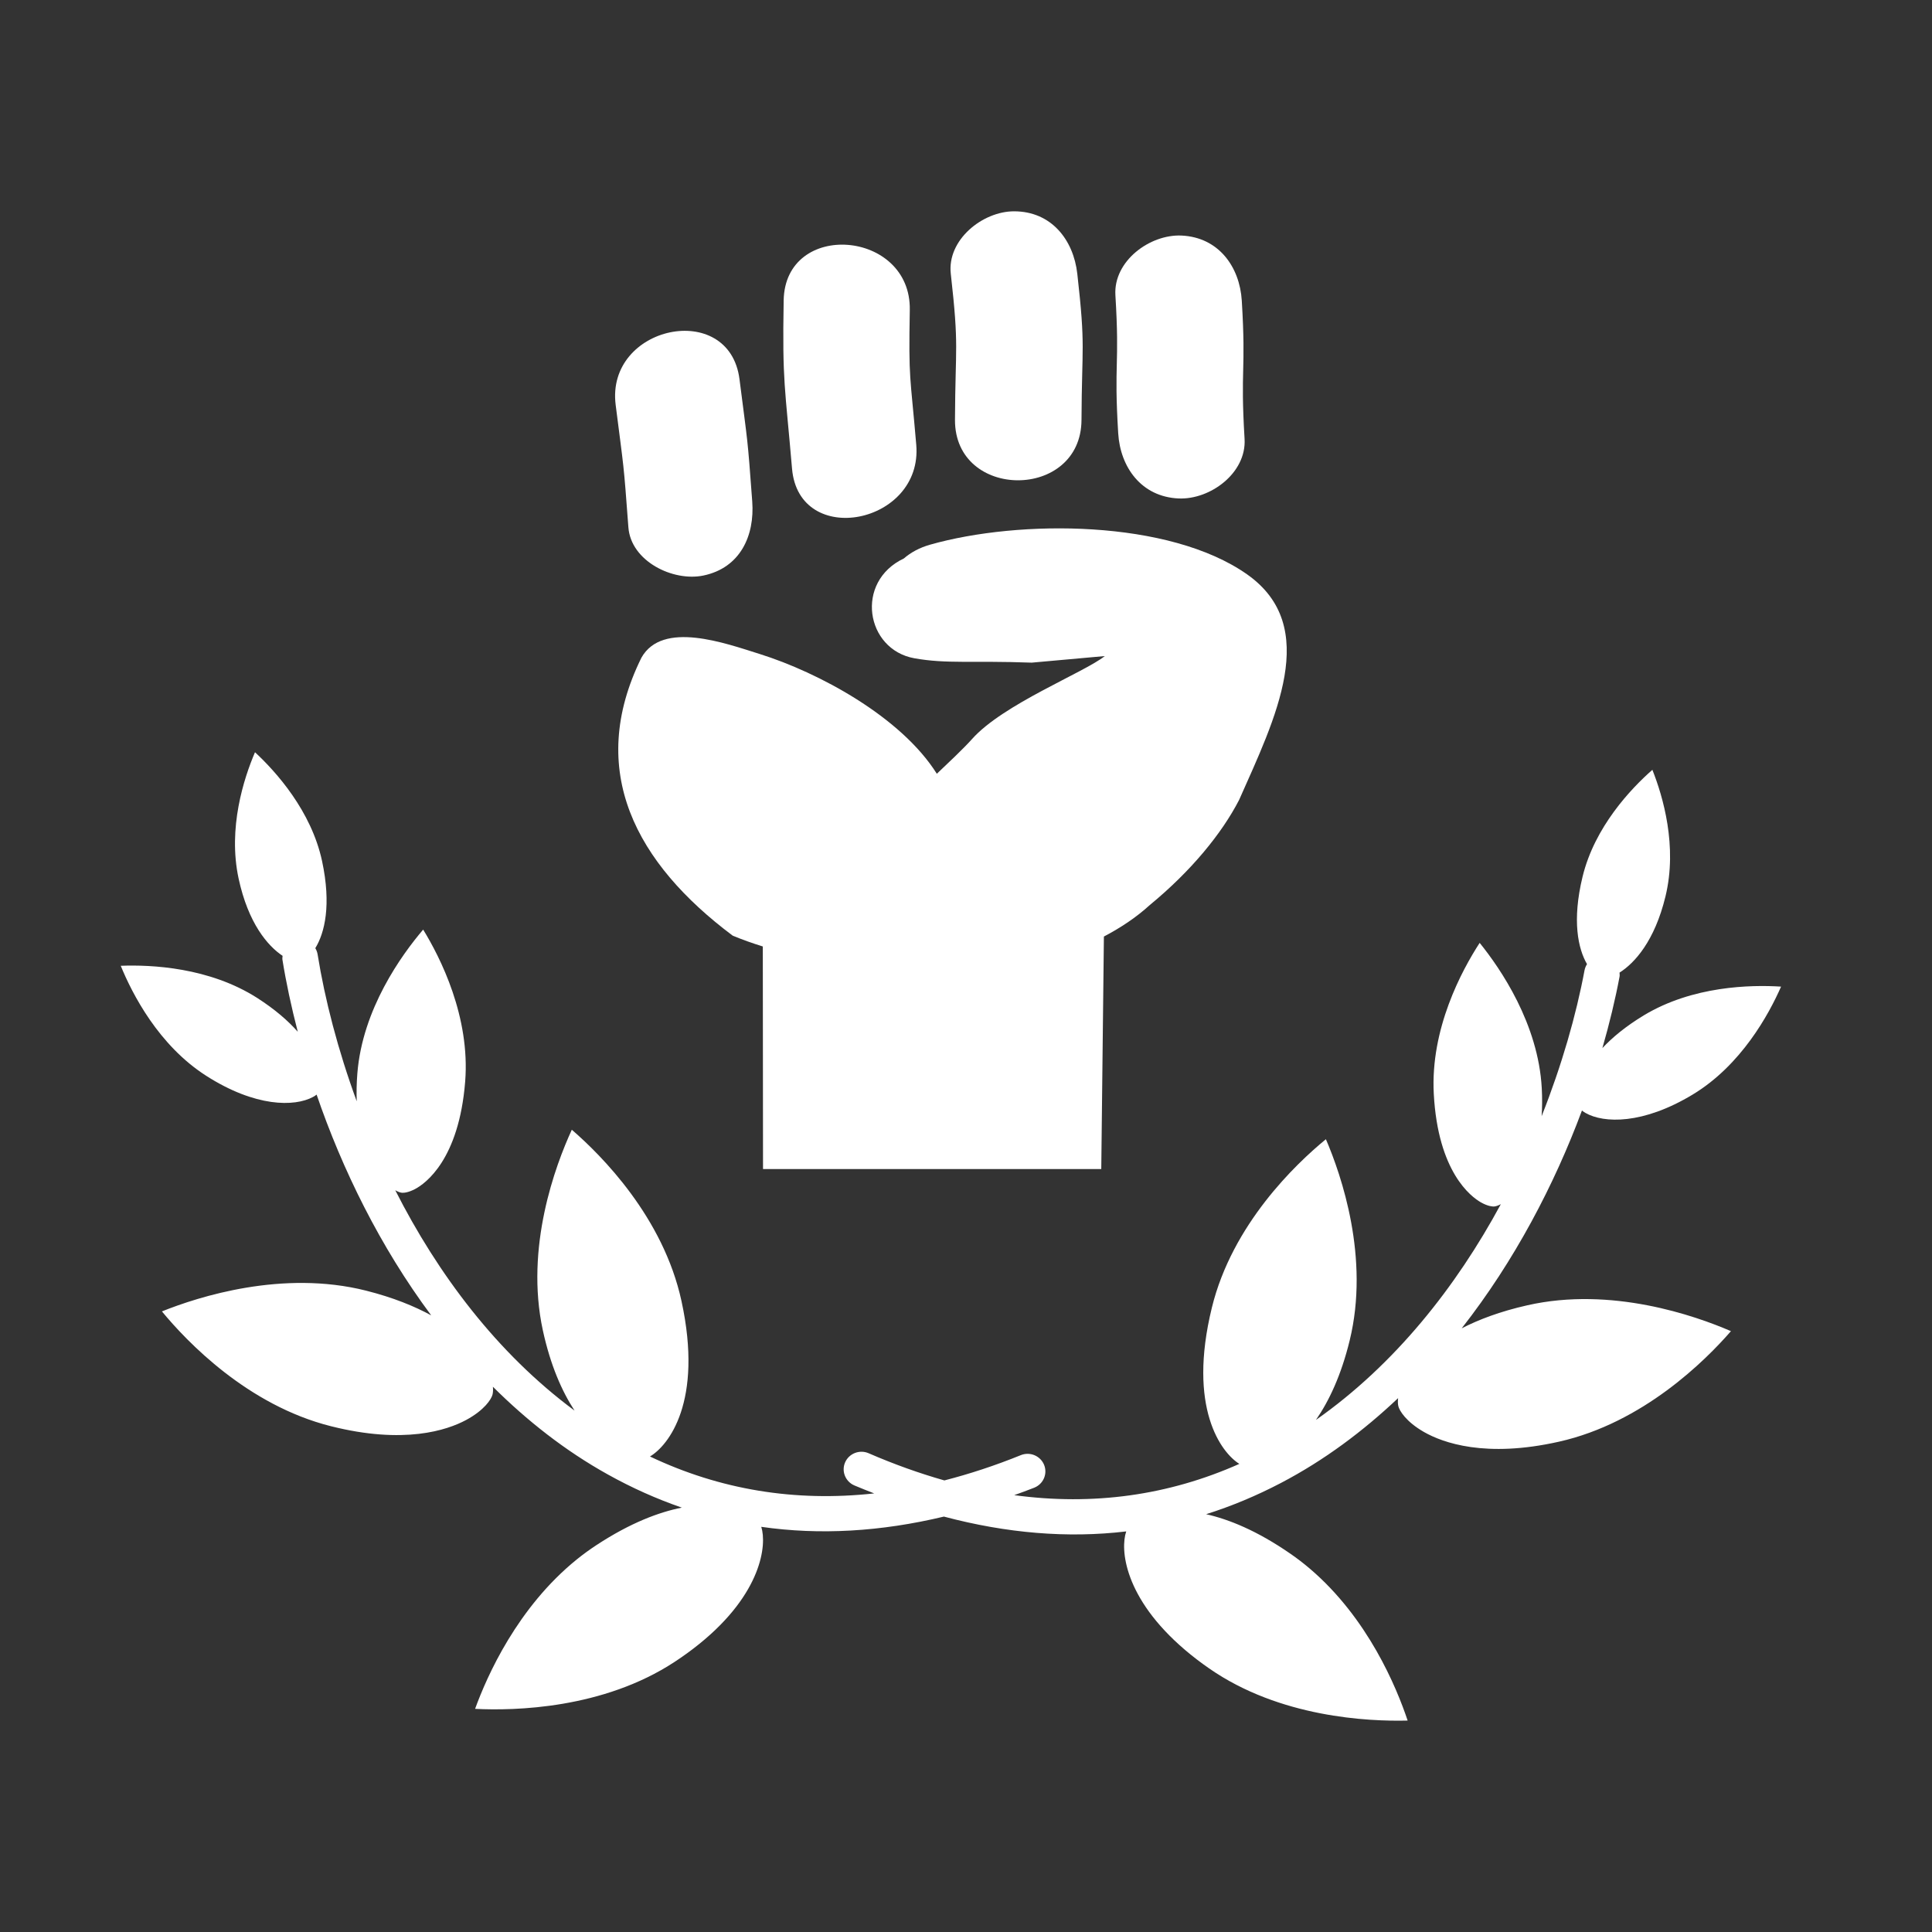 <svg width="64" height="64" viewBox="0 0 64 64" fill="none" xmlns="http://www.w3.org/2000/svg">
<rect x="0" y="0" width="64" height="64" fill="#333333" stroke="none"/>
<path d="M50.6 43.238C49.688 43.443 48.981 43.715 48.421 44.002C50.174 41.766 51.494 39.235 52.404 36.787C52.432 36.81 52.468 36.837 52.522 36.868C53.126 37.212 54.42 37.258 56.078 36.255C57.679 35.286 58.595 33.605 59 32.683C57.994 32.619 56.068 32.659 54.45 33.637C53.85 34.001 53.408 34.369 53.081 34.72C53.317 33.901 53.509 33.103 53.651 32.347C53.659 32.303 53.65 32.262 53.649 32.219C54.149 31.904 54.813 31.173 55.171 29.695C55.575 28.032 55.086 26.378 54.737 25.501C54.027 26.126 52.825 27.39 52.424 29.044C52.071 30.501 52.276 31.427 52.572 31.938C52.535 31.997 52.506 32.062 52.491 32.135C52.212 33.632 51.735 35.291 51.069 36.975C51.087 36.69 51.091 36.383 51.073 36.048C50.957 33.914 49.709 32.091 49.016 31.234C48.423 32.147 47.379 34.081 47.496 36.237C47.635 38.824 48.724 39.639 49.054 39.828C49.295 39.965 49.449 39.969 49.491 39.967C49.548 39.964 49.626 39.938 49.717 39.89C48.242 42.621 46.213 45.197 43.592 47.037C44.025 46.411 44.428 45.559 44.709 44.407C45.38 41.668 44.433 38.928 43.922 37.738C42.926 38.556 40.819 40.556 40.144 43.32C39.332 46.638 40.456 48.121 41.055 48.493C38.707 49.538 36.214 49.883 33.597 49.529C33.819 49.447 34.04 49.371 34.263 49.281C34.283 49.273 34.304 49.263 34.322 49.253C34.583 49.113 34.7 48.8 34.586 48.522C34.462 48.225 34.119 48.082 33.818 48.203C32.961 48.55 32.117 48.827 31.284 49.041C30.458 48.806 29.621 48.508 28.774 48.14C28.475 48.011 28.128 48.146 27.997 48.439C27.875 48.714 27.986 49.03 28.242 49.177C28.26 49.187 28.28 49.197 28.3 49.206C28.521 49.302 28.74 49.383 28.959 49.471C26.335 49.759 23.851 49.351 21.531 48.248C22.139 47.891 23.302 46.436 22.575 43.099C21.972 40.319 19.918 38.267 18.942 37.424C18.401 38.6 17.384 41.316 17.983 44.072C18.235 45.229 18.616 46.092 19.033 46.728C16.46 44.823 14.498 42.197 13.094 39.429C13.183 39.479 13.261 39.508 13.318 39.512C13.36 39.515 13.513 39.515 13.758 39.384C14.093 39.204 15.202 38.416 15.409 35.833C15.581 33.681 14.587 31.722 14.018 30.794C13.303 31.633 12.008 33.424 11.838 35.555C11.811 35.889 11.807 36.196 11.817 36.482C11.194 34.782 10.761 33.111 10.52 31.608C10.508 31.535 10.48 31.469 10.445 31.409C10.754 30.906 10.982 29.984 10.668 28.52C10.308 26.855 9.14 25.562 8.447 24.919C8.076 25.788 7.544 27.429 7.904 29.102C8.224 30.588 8.869 31.335 9.361 31.663C9.359 31.705 9.349 31.747 9.356 31.791C9.478 32.55 9.65 33.353 9.864 34.178C9.546 33.818 9.114 33.439 8.523 33.06C6.932 32.042 5.008 31.954 4 31.993C4.381 32.925 5.253 34.627 6.829 35.636C8.461 36.681 9.756 36.667 10.368 36.339C10.423 36.309 10.459 36.283 10.488 36.26C11.334 38.73 12.588 41.294 14.284 43.573C13.732 43.272 13.032 42.983 12.125 42.754C9.362 42.057 6.568 42.958 5.364 43.442C6.192 44.446 8.203 46.552 10.962 47.245C13.387 47.856 14.81 47.378 15.441 47.039C16.045 46.714 16.276 46.35 16.314 46.202C16.333 46.13 16.338 46.039 16.328 45.938C17.456 47.059 18.716 48.055 20.136 48.844C20.934 49.289 21.753 49.654 22.586 49.942C21.843 50.089 20.893 50.437 19.75 51.189C19.532 51.332 19.316 51.489 19.108 51.657C17.139 53.249 16.134 55.517 15.738 56.608C17.045 56.674 19.977 56.61 22.352 55.049C22.643 54.858 22.917 54.658 23.168 54.455C25.243 52.777 25.406 51.168 25.218 50.578C27.156 50.858 29.178 50.739 31.268 50.239C33.345 50.791 35.362 50.961 37.308 50.73C37.105 51.315 37.227 52.928 39.257 54.657C39.502 54.866 39.772 55.073 40.058 55.271C42.392 56.892 45.321 57.029 46.63 56.996C46.262 55.895 45.316 53.603 43.388 51.962C43.185 51.789 42.973 51.626 42.759 51.478C41.635 50.698 40.694 50.326 39.955 50.16C40.796 49.894 41.623 49.549 42.433 49.125C43.873 48.372 45.158 47.407 46.314 46.315C46.302 46.416 46.304 46.507 46.321 46.579C46.355 46.728 46.577 47.097 47.173 47.438C47.795 47.792 49.206 48.307 51.646 47.757C54.422 47.133 56.487 45.078 57.34 44.096C56.15 43.581 53.379 42.61 50.6 43.238Z" fill="white"/>
<path d="M31.503 18.483C31.505 18.501 31.486 18.365 31.501 18.471C31.506 18.515 31.504 18.498 31.503 18.483Z" fill="white"/>
<path d="M23.298 19.066C24.527 18.811 25.002 17.74 24.919 16.615C24.755 14.395 24.779 14.777 24.497 12.564C24.161 9.919 20.06 10.782 20.395 13.415C20.675 15.621 20.651 15.249 20.816 17.466C20.899 18.593 22.295 19.273 23.298 19.066Z" fill="white"/>
<path d="M25.96 9.95C25.912 12.681 26.006 12.801 26.237 15.523C26.463 18.177 30.577 17.367 30.352 14.733C30.152 12.379 30.096 12.63 30.138 10.268C30.186 7.612 26.008 7.28 25.96 9.95Z" fill="white"/>
<path d="M35.826 13.909C35.837 11.428 35.966 11.541 35.687 9.069C35.561 7.948 34.83 7 33.592 7C32.546 7 31.369 7.946 31.496 9.069C31.775 11.541 31.646 11.428 31.635 13.909C31.625 16.578 35.815 16.577 35.826 13.909Z" fill="white"/>
<path d="M41.136 9.963C41.068 8.838 40.368 7.859 39.138 7.803C38.086 7.757 36.882 8.649 36.949 9.777C37.095 12.171 36.896 11.959 37.042 14.353C37.11 15.478 37.81 16.457 39.041 16.512C40.091 16.559 41.296 15.667 41.228 14.539C41.084 12.145 41.281 12.357 41.136 9.963Z" fill="white"/>
<path d="M24.272 30.995C24.593 31.128 24.926 31.247 25.269 31.353L25.276 38.726H36.481L36.568 31.024C37.124 30.732 37.641 30.389 38.091 29.978C39.455 28.856 40.471 27.615 41.047 26.499C42.241 23.805 43.771 20.758 41.311 19.026C38.731 17.21 33.767 17.202 30.807 18.044C30.454 18.145 30.168 18.303 29.941 18.5C28.308 19.271 28.674 21.516 30.289 21.806C31.369 21.999 32.196 21.878 34.177 21.951C34.184 21.951 36.591 21.733 36.599 21.733C35.902 22.286 33.224 23.327 32.196 24.486C31.926 24.791 31.359 25.323 31.034 25.632C29.84 23.734 27.105 22.274 25.174 21.667C24.017 21.304 21.945 20.549 21.248 21.787C19.399 25.537 21.082 28.607 24.272 30.995Z" fill="white"/>
</svg>
